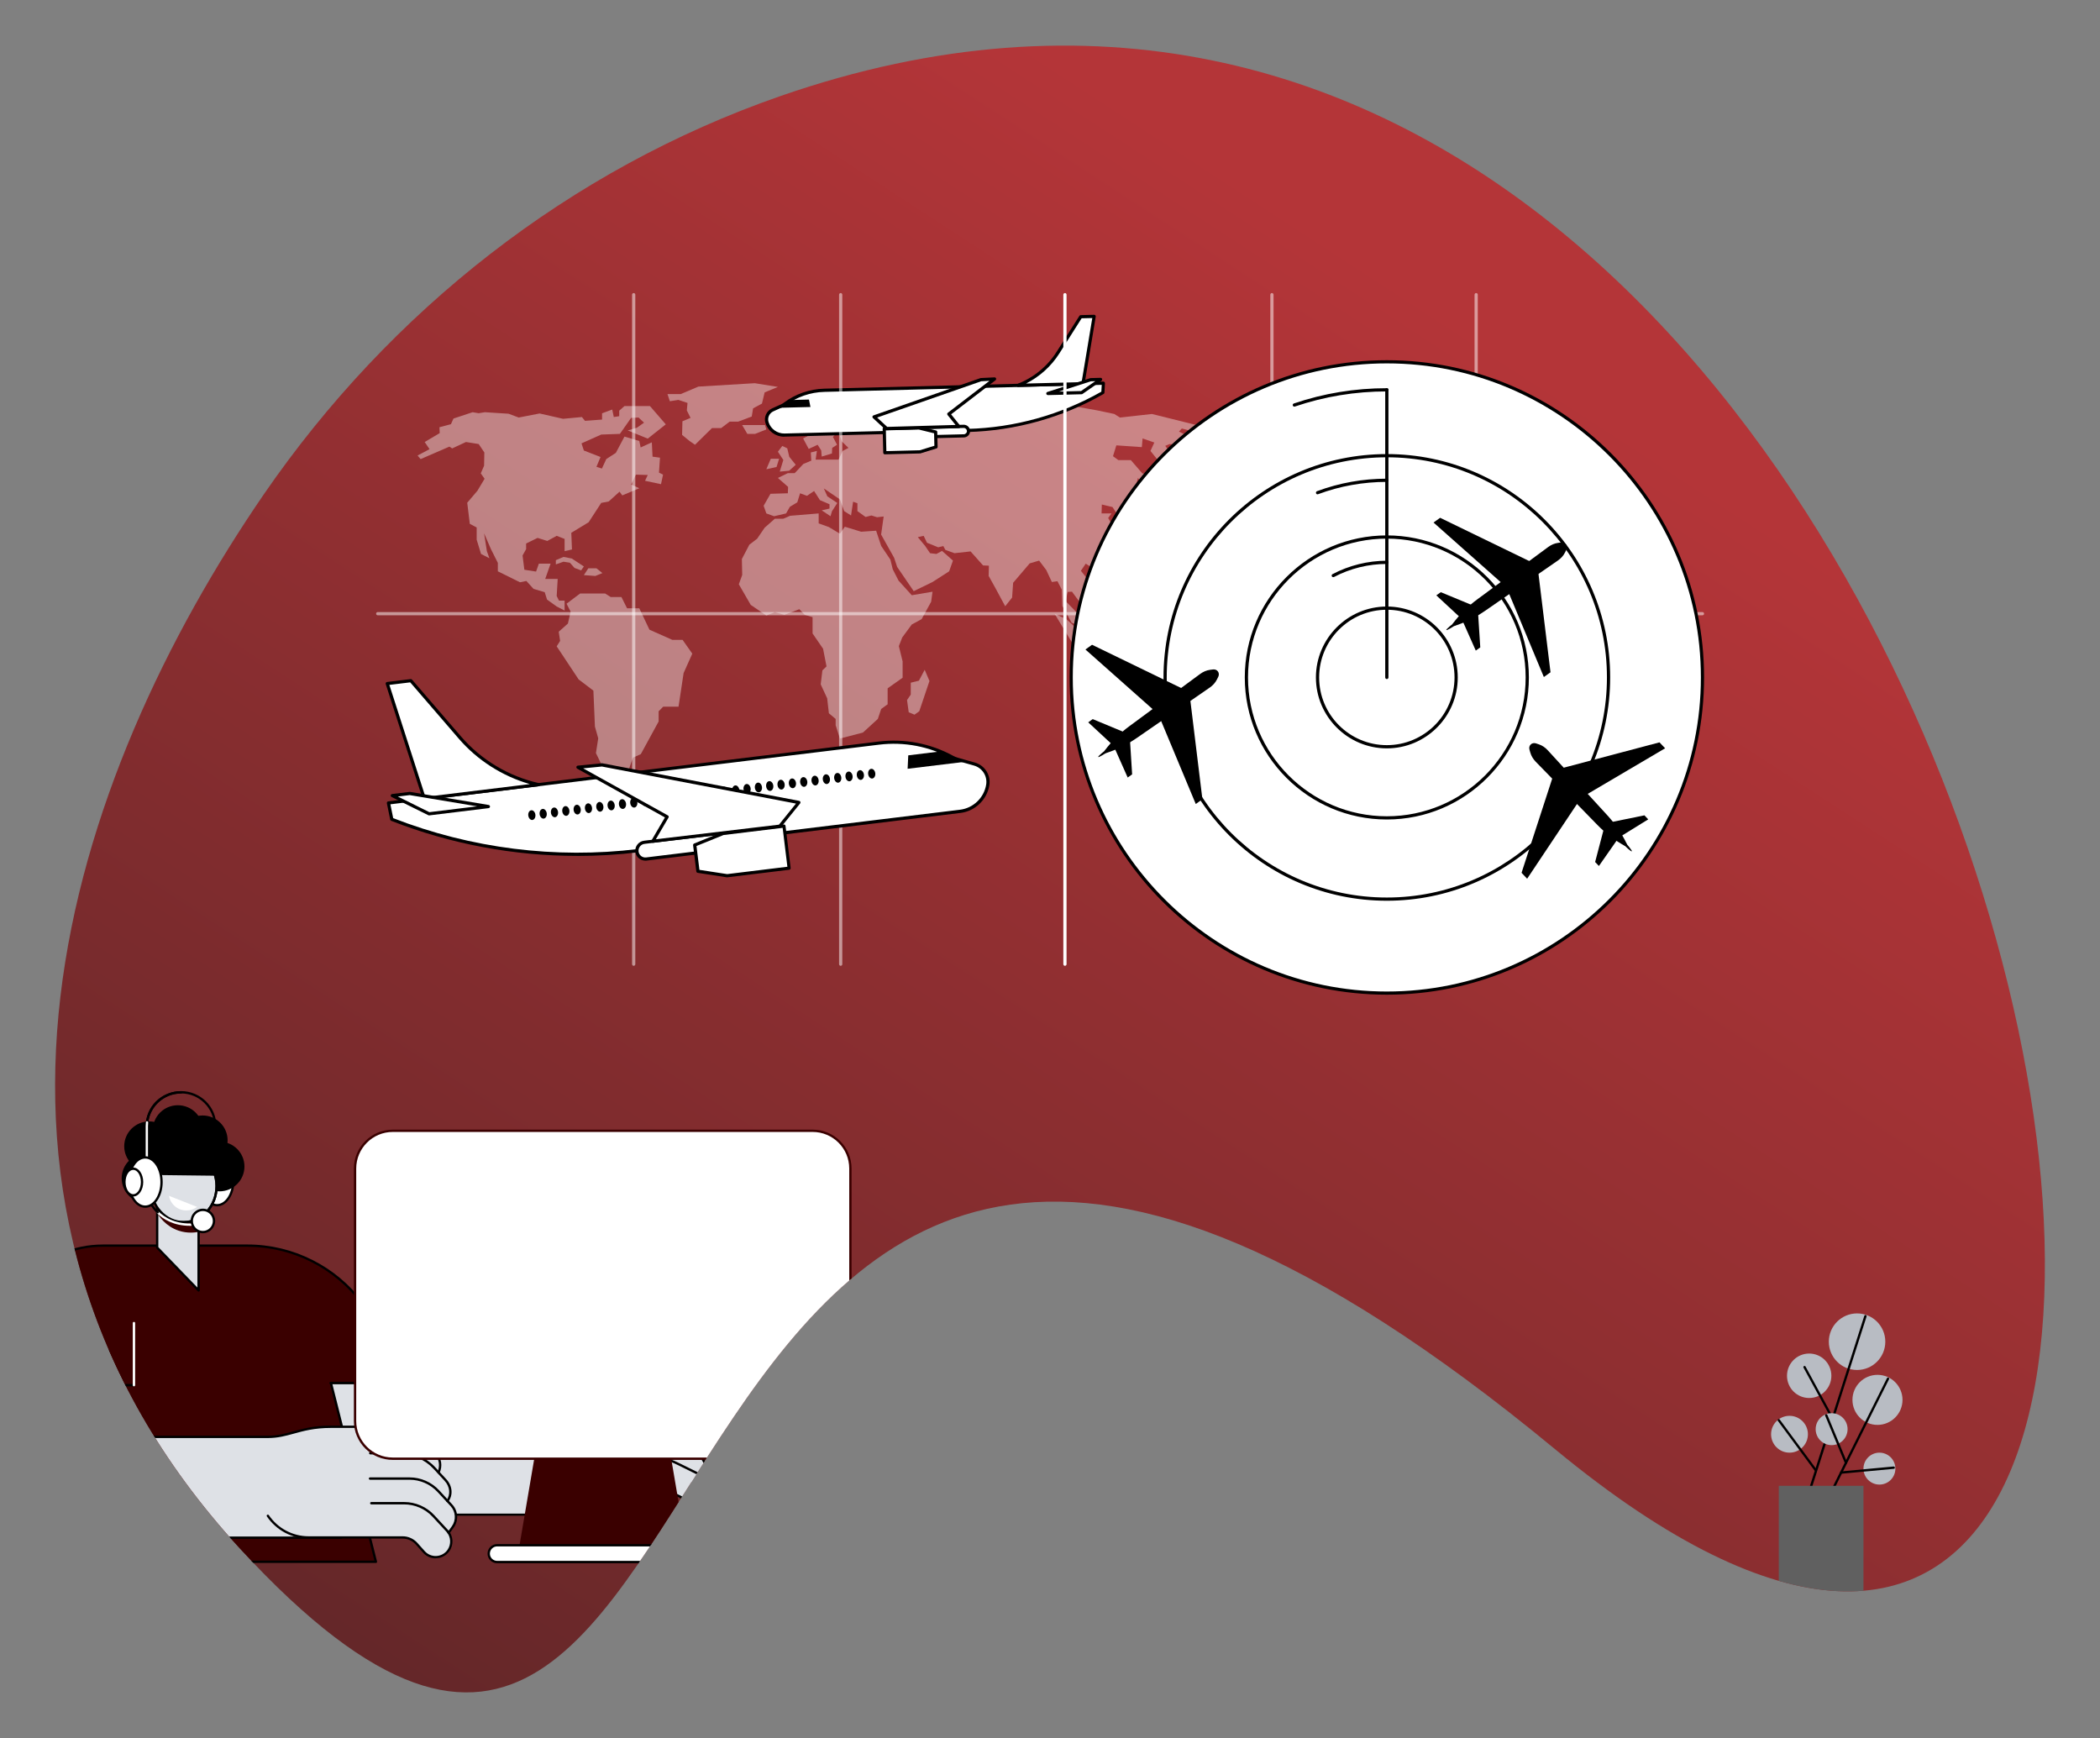 <svg xmlns="http://www.w3.org/2000/svg" xmlns:xlink="http://www.w3.org/1999/xlink" id="Floor" viewBox="0 0 496.02 410.51"><rect x="0" y="0" width="496.02" height="410.51" fill="#808080" stroke="none"/><defs><style>.cls-1{fill:#3a0000;}.cls-2{fill:url(#linear-gradient);fill-opacity:.8;}.cls-3,.cls-4{fill:#fff;}.cls-4{opacity:.5;}.cls-5{opacity:.4;}.cls-6{clip-path:url(#clippath);}.cls-7{fill:none;}.cls-8{fill:#dee1e6;}.cls-9{fill:#b8bcc3;}.cls-10{fill:#606060;}</style><linearGradient id="linear-gradient" x1="364.06" y1="337.08" x2="-66.52" y2="998.25" gradientTransform="translate(0 -250.71)" gradientUnits="userSpaceOnUse"><stop offset="0" stop-color="#c12226"></stop><stop offset="1" stop-color="#000"></stop></linearGradient><clipPath id="clippath"><path class="cls-7" d="m56.64,365.72c-75.1-81.7-39.8-182.7,5.7-249,29.8-43.3,72.2-76.7,121.9-94,296.4-103,400.1,498.8,183.1,319.6-233.3-192.8-180.7,164.8-310.7,23.4Z"></path></clipPath></defs><path class="cls-2" d="m56.64,365.72c-75.1-81.7-39.8-182.7,5.7-249,29.8-43.3,72.2-76.7,121.9-94,296.4-103,400.1,498.8,183.1,319.6-233.3-192.8-180.7,164.8-310.7,23.4Z"></path><g class="cls-5"><polygon class="cls-3" points="137.03 140.18 142.93 140.18 144.25 141.02 146.78 141.02 148.11 143.67 151 143.67 153.4 148.73 158.82 151.14 161.23 151.14 163.52 154.39 161.47 158.97 160.27 166.91 156.65 166.91 155.57 168 155.57 170.41 151.36 178.12 149.49 178.96 147.87 183.66 148.95 184.74 148.05 186.73 149.49 188.72 151.6 189.38 151.42 190.52 147.38 190.52 144.49 187.75 142.75 181.97 140.76 177.88 141.3 174.38 140.52 171.61 140.16 163.12 136.67 160.47 131.49 152.66 132.3 151.38 131.97 149.21 134.14 147.28 134.78 144.47 133.82 142.59 137.03 140.18"></polygon><polygon class="cls-3" points="133.36 130.18 133.36 127.29 131.49 126.56 129.27 127.77 126.98 127.05 124.27 128.37 124.27 129.7 123.43 131.2 123.85 134.57 126.62 135 127.28 133.13 130.05 133.13 128.78 136.74 131.73 136.74 131.49 140.77 132.03 141.86 133.36 141.86 133.36 144.21 131.49 143.25 129.21 141.62 128.66 139.87 126.02 139.09 124.33 137.22 122.82 137.53 117.59 134.94 117.59 132.95 115.96 129.7 114.34 125.96 115 130.18 115.6 131.86 113.62 130.84 112.59 127.47 112.59 124.58 110.97 123.73 110.36 118.74 112.77 115.91 114.46 113.08 113.56 111.81 114.34 110 114.4 106.87 113.07 104.88 110.06 104.4 106.81 105.91 106.15 105.49 99.35 108.44 98.63 107.59 101.46 106.09 100.31 104.4 103.86 102.3 103.8 100.91 106.51 100.19 107.11 98.86 111.63 97.36 113.07 97.6 114.52 97.36 120.12 97.72 122.52 98.62 127.46 97.66 133 98.92 137.45 98.5 138.17 99.4 142.21 99.1 142.21 97.62 144.61 96.73 144.98 98.5 146.26 98.3 146.26 97 147.5 95.91 153.52 95.91 157.26 100.23 153 103.6 148.27 101.67 150.43 101.03 152.12 99.83 150.83 98.62 149.07 98.7 146.42 102.48 142.01 102.64 137.35 104.72 137.91 106.41 141.85 107.94 140.88 110.26 142.17 110.67 143.21 108.42 145.46 106.97 147.5 103.12 151 104.16 151.32 105.69 153.96 104.48 154.13 107.86 155.89 108.1 155.65 111.63 156.61 112.11 156.13 114.36 152.36 113.56 153 112.19 150.19 112.11 149.07 114.44 151 115.32 146.98 117.01 146.34 116.13 143.77 118.45 142.01 118.78 139.04 123.35 134.94 125.84 135.1 129.78 133.36 130.18"></polygon><polygon class="cls-3" points="131.29 132.31 133.1 131.54 135.06 131.92 137.91 133.79 137.27 134.72 135.71 134.15 134.6 132.91 133.1 132.67 131.29 133.31 131.29 132.31"></polygon><polygon class="cls-3" points="138.96 134.23 140.88 134.23 142.29 135.36 140.62 136.04 137.91 135.84 138.96 134.23"></polygon><polygon class="cls-3" points="157.66 93.08 160.79 93.08 164.96 91.31 178.28 90.51 183.74 91.39 180.61 92.68 179.97 95.33 177.88 96.45 177.56 98.38 174.35 99.59 172.34 99.59 170.34 101.11 168.17 101.11 164.16 105.05 162.87 104.16 161.11 102.72 161.19 99.5 163.11 98.7 162.23 96.94 162.39 95.17 160.23 94.45 158.22 94.77 157.66 93.08"></polygon><polygon class="cls-3" points="176.52 100.39 180.69 100.39 181.01 101.43 178.36 102.48 176.52 102.48 175.29 100.39 176.52 100.39"></polygon><polygon class="cls-3" points="218.41 158.2 217.05 160.77 215.12 161.25 215.12 164.06 214.24 165.35 214.64 168.24 216 168.8 217.13 168 219.54 160.85 218.41 158.2"></polygon><polygon class="cls-3" points="220.26 139.76 219.94 142.12 217.69 146.24 215.36 147.5 213.11 150.56 212.31 152.61 213.2 156.22 213.2 160.07 209.66 162.58 209.66 166.35 208.14 167.45 207.34 169.81 203.82 173.03 198.39 174.44 197.38 171.3 197.38 169.81 195.78 168.47 195.38 164.94 193.85 161.64 194.25 158.34 195.22 157.4 194.41 153.23 191.93 149.62 191.93 145.77 190.08 145.22 188.8 143.89 185.27 145.22 183.02 144.59 181.01 145.38 177.32 142.87 174.51 138 175.31 135.8 175.23 132.03 177 128.65 178.84 127.24 180.61 124.64 183.02 122.52 185.02 122.52 186.63 121.82 193.37 121.27 193.37 123.62 195.78 124.49 198.39 126.06 199.55 124.41 203.4 125.59 206.94 125.35 208.14 128.96 210.31 132.18 210.87 134.46 212.23 137.13 215.36 140.59 220.26 139.76"></polygon><polygon class="cls-3" points="194.58 115.36 195.42 117.23 197.77 118.8 196.5 120.78 196.17 121.93 194.09 120.54 195.93 120.12 195.93 119.1 193.67 118.13 192.29 115.97 190.6 117.11 188.98 116.51 188.32 118.65 186.57 119.7 185.67 121.27 182.84 121.93 181.01 121.27 180.37 119.46 181.99 116.63 186.09 116.51 186.15 115 183.74 112.89 186.09 111.75 187.71 111.75 189.76 109.58 191.63 108.8 191.51 106.87 192.95 106.51 192.65 108.56 194.39 108.56 198.07 108.56 199.03 106.51 200.41 105.79 198.85 104.28 198.39 102.96 200.41 101.43 198.91 100.85 196.74 103.2 197.71 105.05 196.56 105.79 196.5 107.11 194.09 107.84 193.97 106.39 193.13 105.05 191.02 106.03 189.7 103.56 193.69 101.43 196.5 97.78 200.41 97.34 208.22 99.67 210.15 98.86 211.27 99.67 213.92 98.7 215.68 98.78 218.57 98.14 220.26 96.45 222.02 96.45 226.47 95.91 233.7 93.56 239.96 95.91 245.98 95.91 250.8 97.78 253.44 95.91 259.22 96.94 263.2 97.78 264.52 98.62 272.1 97.78 282.58 100.39 282.58 102.11 279.15 101.21 278.48 101.93 280.11 102.78 278.79 103.56 277.7 105.01 276.26 104.88 275.23 105.31 277.28 108.14 276.74 111.15 274.21 109.58 271.74 106.51 272.65 104.52 269.88 103.56 269.7 105.61 263.68 105.19 262.89 107.75 264.16 108.68 267.11 108.68 269.82 111.81 270.6 111.99 271.32 114.64 270.18 114.88 268.79 112.89 267.59 117.29 266.27 117.47 265.06 119.4 267.47 122.53 265.42 123.79 262.77 119.76 260.25 119.16 260.19 121.27 262.53 121.27 261.75 122.35 263.98 126.2 263.38 130.06 260.37 132.71 257.96 134.09 256.45 133.13 255.31 134.82 257.72 137.83 258.2 140.18 255.61 143.01 253.2 139.75 252.18 139.81 251.7 141.98 254.35 144.69 255.25 147.88 253.14 147.1 250.92 143.13 250.8 139.27 249.77 137.28 248.45 137.47 247.12 134.63 245.44 132.41 243.21 133.07 239.3 137.65 239.06 141.14 237.43 143.19 235.09 138.85 233.52 136.02 233.58 133.61 232.2 133.55 229.25 130.24 225.45 130.66 223.29 129.88 222.81 128.97 221.6 129.27 218.95 128.19 218.17 126.56 216.79 126.87 218.53 128.97 219.68 130.66 221.18 130.84 222.51 130.12 225.09 132.41 224.19 134.94 220.26 137.47 215.82 139.63 211.91 133.91 211.19 131.74 208.12 126.26 208.72 121.99 207.16 122.17 205.83 121.75 204.45 122.11 202.52 120.72 202.52 118.86 201.5 118.5 201.02 121.75 199.39 120.72 198.39 117.95 194.58 115.36"></polygon><polygon class="cls-3" points="270.78 115.6 270.78 117.35 272.22 120.36 270.27 122.26 269.4 122.26 267.71 124.31 269.49 126.14 270.54 124.52 271.68 124.49 272.71 123.55 274.33 123.19 274.03 120.45 272.89 117.98 274.33 116.57 272.56 115.6 270.78 115.6"></polygon><polygon class="cls-3" points="267.71 139.93 265.54 139.09 264.34 138.01 264.34 135 266.51 135 266.45 136.44 266.02 138.13 267.71 138.67 267.71 139.93"></polygon><polygon class="cls-3" points="263.56 143.97 265.18 145.05 264.37 146.68 265.18 148.12 262.83 152.04 259.34 151.68 258.14 148 261.21 146.14 263.56 143.97"></polygon><polygon class="cls-3" points="269.09 147.88 266.33 148 265.18 153.25 267.71 153.25 267.14 150.57 269.09 147.88"></polygon><polygon class="cls-3" points="262.77 155.47 258.38 155.47 254.11 153.25 249.11 144.99 251.82 146.2 255.61 149.63 256.51 153.25 258.14 154.15 260.25 153.79 262.77 155.47"></polygon><polygon class="cls-3" points="272.75 149.49 274.55 148.97 275.48 151.02 277.12 150.23 282.02 151.78 284.18 153.99 284.18 155.31 285.87 156.8 283.42 157.12 281.78 154.99 279.77 156.19 277.08 155.47 277.12 153.87 274.79 152.3 272.75 149.49"></polygon><polygon class="cls-3" points="279.89 157.72 278.12 162.22 275.56 160.69 275.96 158.52 273.23 157.72 270.66 159.97 269.54 159.25 266.02 161.74 265.18 163.18 260.23 165.19 259.02 168.64 259.58 173.14 258.14 174.5 259.66 175.79 263.92 174.66 269.09 172.82 271.3 174.98 273.39 177.79 276.04 178.44 278.93 177.39 281.57 174.34 283.9 172.74 285.87 168.48 283.42 165.51 281.9 163.1 281.49 160.21 279.89 157.72"></polygon><polygon class="cls-3" points="294.66 174.98 294.18 177.63 291.85 179.4 285.03 183.5 286.55 184.22 292.89 180.2 297.14 177.79 295.94 176.83 294.66 174.98"></polygon><polygon class="cls-3" points="185.95 105.89 186.43 107.9 187.95 109.78 186.39 111.19 184.18 111.39 185.02 108.64 183.74 106.69 184.78 105.33 185.95 105.89"></polygon><polygon class="cls-3" points="184.02 108.36 182.06 108.36 181.01 110.83 183.42 110.3 184.02 108.36"></polygon></g><g><g><g><path class="cls-3" d="m185.31,102.77l43.25-1.1c11.22-.28,22.2-3.36,31.93-8.94l.12-2.22-65.88,1.67c-3.41.09-6.71,1.24-9.43,3.29-.2.15-.41.27-.63.37l-2.15.97c-1.16.52-1.74,1.82-1.35,3.03.58,1.79,2.26,2.98,4.14,2.93Z"></path><path d="m185.2,103.15c-1.99,0-3.78-1.3-4.39-3.2-.45-1.39.22-2.89,1.55-3.49l2.15-.97c.2-.09.38-.2.56-.33,2.8-2.11,6.14-3.27,9.65-3.36l65.88-1.67c.11,0,.21.04.28.11.07.08.11.18.11.28l-.12,2.22c0,.13-.08.24-.19.31-9.76,5.6-20.87,8.7-32.11,8.99l-43.25,1.09s-.08,0-.11,0Zm75.01-12.25l-65.47,1.66c-3.35.08-6.54,1.19-9.21,3.21-.22.16-.45.3-.7.41l-2.15.97c-.98.44-1.47,1.55-1.14,2.57.52,1.62,2.08,2.71,3.77,2.67l43.25-1.09c11.05-.28,21.97-3.32,31.58-8.79l.09-1.61Z"></path></g><g><path class="cls-3" d="m240.45,91.02l15.35-.39,2.64-15.9-3.17.08-5.37,8.47c-2.24,3.53-5.55,6.24-9.45,7.74Z"></path><path d="m240.45,91.4c-.18,0-.34-.13-.37-.3-.04-.18.06-.36.24-.43,3.8-1.46,7.09-4.15,9.26-7.59l5.37-8.47c.07-.11.18-.17.31-.18l3.17-.08c.11,0,.22.04.29.13.07.09.11.2.09.31l-2.64,15.9c-.03.18-.18.31-.36.32l-15.35.39s0,0,0,0Zm15.03-16.22l-5.26,8.3c-1.92,3.03-4.67,5.5-7.87,7.11l13.13-.33,2.52-15.14-2.51.06Z"></path></g><g><polygon class="cls-3" points="247.5 92.93 255.47 92.73 259.96 89.61 257.62 89.67 247.5 92.93"></polygon><path d="m247.5,93.31c-.18,0-.34-.13-.37-.31-.03-.19.08-.37.26-.42l10.12-3.26s.07-.02.11-.02l2.34-.06s0,0,0,0c.16,0,.31.1.36.26.05.16,0,.33-.14.43l-4.49,3.12c-.06.04-.13.07-.21.07l-7.97.2s0,0,0,0Zm10.19-3.26l-7.57,2.44,5.23-.13,3.36-2.33-1.02.03Z"></path></g><g><path class="cls-3" d="m215.34,103.25l12.33-.31c.62-.02,1.11-.53,1.09-1.15-.02-.62-.53-1.11-1.15-1.09l-12.33.31.06,2.24Z"></path><path d="m215.34,103.63c-.2,0-.37-.16-.38-.37l-.06-2.24c0-.21.16-.38.37-.39l12.33-.31s.03,0,.04,0c.81,0,1.48.65,1.5,1.46.02.83-.64,1.52-1.46,1.54l-12.33.31s0,0,0,0Zm.33-2.25l.04,1.49,11.95-.3c.41-.01.74-.35.73-.76-.01-.4-.34-.73-.74-.73,0,0-.01,0-.02,0l-11.95.3Z"></path></g><g><polygon class="cls-3" points="209 106.93 217.33 106.72 221.1 105.56 221.01 102.04 217.04 101.07 208.86 101.28 209 106.93"></polygon><path d="m209,107.31c-.2,0-.37-.16-.38-.37l-.14-5.65c0-.1.04-.2.1-.27.07-.07.16-.11.26-.12l8.18-.21s.07,0,.1.01l3.97.97c.17.04.28.19.29.36l.09,3.52c0,.17-.1.32-.27.37l-3.77,1.16s-.07.02-.1.02l-8.33.21s0,0,0,0Zm.24-5.66l.12,4.9,7.9-.2,3.44-1.06-.07-2.95-3.64-.89-7.75.2Z"></path></g><g><polygon class="cls-3" points="226.47 100.72 209.42 101.21 206.44 98.46 231.69 89.65 234.91 89.5 224.11 97.78 226.47 100.72"></polygon><path d="m209.42,101.59c-.09,0-.19-.04-.26-.1l-2.98-2.75c-.1-.09-.14-.22-.11-.35.03-.13.12-.24.25-.28l25.25-8.8s.07-.02.11-.02l3.22-.16c.17,0,.32.09.37.25.06.16,0,.33-.12.43l-10.5,8.05,2.12,2.64c.09.11.11.26.05.4-.06.13-.19.22-.33.22l-17.05.49s0,0-.01,0Zm-2.26-2.98l2.41,2.22,16.13-.46-1.89-2.35c-.06-.08-.09-.18-.08-.28s.06-.19.15-.25l9.84-7.54-1.95.1-24.61,8.58Z"></path></g><polygon points="183.57 96.33 191.43 96.13 191.08 94.37 186.89 94.48 183.57 96.33"></polygon></g><g><path class="cls-4" d="m149.68,228.12c-.21,0-.38-.17-.38-.38V69.6c0-.21.17-.38.38-.38s.38.17.38.38v158.14c0,.21-.17.38-.38.38Z"></path><path class="cls-4" d="m198.57,228.12c-.21,0-.38-.17-.38-.38V69.6c0-.21.17-.38.38-.38s.38.17.38.38v158.14c0,.21-.17.38-.38.38Z"></path><path class="cls-3" d="m251.54,228.12c-.21,0-.38-.17-.38-.38V69.6c0-.21.17-.38.38-.38s.38.17.38.38v158.14c0,.21-.17.38-.38.38Z"></path><path class="cls-4" d="m300.43,228.12c-.21,0-.38-.17-.38-.38V69.6c0-.21.17-.38.38-.38s.38.17.38.38v158.14c0,.21-.17.38-.38.38Z"></path><path class="cls-4" d="m402.12,145.33H89.22c-.21,0-.38-.17-.38-.38s.17-.38.38-.38h312.9c.21,0,.38.17.38.38s-.17.38-.38.38Z"></path><path class="cls-4" d="m348.67,228.12c-.21,0-.38-.17-.38-.38V69.6c0-.21.17-.38.38-.38s.38.17.38.38v158.14c0,.21-.17.38-.38.38Z"></path></g><g><g><path class="cls-3" d="m226.82,191.62l-76.03,9.28c-19.73,2.41-39.74-.13-58.25-7.39l-.79-3.86,115.82-14.13c5.99-.73,12.07.43,17.37,3.31.38.21.78.37,1.2.49l4.02,1.14c2.16.61,3.51,2.75,3.15,4.96-.55,3.28-3.19,5.81-6.49,6.21Z"></path><path d="m136.35,202.16c-14.99,0-29.96-2.8-43.95-8.29-.12-.05-.21-.15-.23-.28l-.79-3.86c-.02-.1,0-.21.06-.3s.16-.14.26-.15l115.82-14.13c6.11-.74,12.19.41,17.6,3.36.35.19.73.35,1.12.46l4.02,1.14c2.35.66,3.82,2.98,3.42,5.38-.57,3.42-3.37,6.1-6.81,6.52l-.05-.38.05.38-76.03,9.28c-4.81.59-9.65.88-14.48.88Zm-43.48-8.92c18.33,7.15,38.34,9.67,57.87,7.29l76.03-9.28c3.11-.38,5.64-2.8,6.16-5.9.34-2.03-.9-3.97-2.88-4.53l-4.02-1.14c-.44-.13-.87-.3-1.27-.52-5.27-2.86-11.19-4-17.14-3.27l-115.41,14.08.66,3.26Z"></path></g><g><path class="cls-3" d="m127.2,185.33l-26.98,3.29-8.75-27.17,5.57-.68,11.6,13.45c4.83,5.6,11.33,9.49,18.55,11.11Z"></path><path d="m100.22,189c-.16,0-.31-.1-.36-.26l-8.75-27.17c-.03-.11-.02-.22.04-.32.06-.1.16-.16.27-.17l5.57-.68c.12-.01.25.03.33.13l11.6,13.45c4.74,5.5,11.26,9.4,18.35,10.98.18.04.3.2.3.39,0,.18-.15.33-.33.36l-26.98,3.29s-.03,0-.05,0Zm-8.25-27.23l8.51,26.44,24.67-3.01c-6.48-1.86-12.38-5.62-16.79-10.73l-11.47-13.3-4.92.6Z"></path></g><g><polygon class="cls-3" points="115.35 190.5 101.34 192.21 92.67 187.91 96.78 187.41 115.35 190.5"></polygon><path d="m101.34,192.59c-.06,0-.12-.01-.17-.04l-8.67-4.3c-.15-.07-.23-.24-.2-.4.03-.16.16-.29.33-.31l4.11-.5s.07,0,.11,0l18.57,3.09c.19.03.32.19.32.38s-.15.34-.33.37l-14.01,1.71s-.03,0-.05,0Zm-7.37-4.45l7.44,3.69,11.29-1.38-15.93-2.65-2.8.34Z"></path></g><g><path d="m206.74,182.63c.08.63-.24,1.19-.7,1.25s-.9-.41-.98-1.04.24-1.19.7-1.25c.46-.06.9.41.98,1.04Z"></path><path d="m204.06,182.95c.08.63-.24,1.19-.7,1.25s-.9-.41-.98-1.04c-.08-.63.24-1.19.7-1.25.46-.06.9.41.98,1.04Z"></path><path d="m201.38,183.28c.08.63-.24,1.19-.7,1.25s-.9-.41-.98-1.04c-.08-.63.24-1.19.7-1.25.46-.06.9.41.98,1.04Z"></path><path d="m198.71,183.61c.08.63-.24,1.19-.7,1.25s-.9-.41-.98-1.04c-.08-.63.24-1.19.7-1.25.46-.06.9.41.98,1.04Z"></path><path d="m196.03,183.93c.08.63-.24,1.19-.7,1.25s-.9-.41-.98-1.04c-.08-.63.24-1.19.7-1.25.46-.06.9.41.98,1.04Z"></path><path d="m193.36,184.26c.08.63-.24,1.19-.7,1.25s-.9-.41-.98-1.04c-.08-.63.24-1.19.7-1.25.46-.06.9.41.98,1.04Z"></path><path d="m190.68,184.59c.08.63-.24,1.19-.7,1.25s-.9-.41-.98-1.04c-.08-.63.24-1.19.7-1.25.46-.06.9.41.98,1.04Z"></path><path d="m188.01,184.91c.08.63-.24,1.19-.7,1.25s-.9-.41-.98-1.04c-.08-.63.24-1.19.7-1.25.46-.06.9.41.98,1.04Z"></path><ellipse cx="184.48" cy="185.34" rx=".85" ry="1.16" transform="translate(-21.09 23.71) rotate(-6.96)"></ellipse><ellipse cx="181.8" cy="185.67" rx=".85" ry="1.16" transform="translate(-21.15 23.38) rotate(-6.96)"></ellipse><path d="m179.98,185.89c.08.63-.24,1.19-.7,1.25s-.9-.41-.98-1.04c-.08-.63.24-1.19.7-1.25.46-.06.9.41.98,1.04Z"></path><path d="m177.3,186.22c.08.63-.24,1.19-.7,1.25-.46.06-.9-.41-.98-1.04s.24-1.19.7-1.25c.46-.06.9.41.98,1.04Z"></path><path d="m174.63,186.55c.08.63-.24,1.19-.7,1.25-.46.06-.9-.41-.98-1.04s.24-1.19.7-1.25c.46-.06.9.41.98,1.04Z"></path><path d="m171.95,186.87c.08.63-.24,1.19-.7,1.25s-.9-.41-.98-1.04c-.08-.63.24-1.19.7-1.25.46-.06.9.41.98,1.04Z"></path><path d="m169.27,187.2c.08.63-.24,1.19-.7,1.25-.46.06-.9-.41-.98-1.04-.08-.63.24-1.19.7-1.25.46-.06.9.41.98,1.04Z"></path><path d="m166.6,187.53c.08.63-.24,1.19-.7,1.25-.46.06-.9-.41-.98-1.04-.08-.63.24-1.19.7-1.25.46-.06.9.41.98,1.04Z"></path><path d="m163.92,187.85c.08.63-.24,1.19-.7,1.25-.46.06-.9-.41-.98-1.04-.08-.63.24-1.19.7-1.25.46-.06.9.41.98,1.04Z"></path><path d="m161.25,188.18c.08.63-.24,1.19-.7,1.25-.46.06-.9-.41-.98-1.04-.08-.63.24-1.19.7-1.25.46-.06.9.41.98,1.04Z"></path><path d="m158.57,188.51c.08.63-.24,1.19-.7,1.25-.46.06-.9-.41-.98-1.04-.08-.63.24-1.19.7-1.25s.9.41.98,1.04Z"></path><ellipse cx="155.04" cy="188.93" rx=".85" ry="1.16" transform="translate(-21.74 20.17) rotate(-6.96)"></ellipse><path d="m153.22,189.16c.08.63-.24,1.19-.7,1.25-.46.06-.9-.41-.98-1.04-.08-.63.24-1.19.7-1.25.46-.06.9.41.98,1.04Z"></path><path d="m150.54,189.49c.08.63-.24,1.19-.7,1.25-.46.06-.9-.41-.98-1.04-.08-.63.24-1.19.7-1.25.46-.06.9.41.98,1.04Z"></path><path d="m147.87,189.81c.08.63-.24,1.19-.7,1.25-.46.06-.9-.41-.98-1.04-.08-.63.24-1.19.7-1.25.46-.06.9.41.98,1.04Z"></path><path d="m145.19,190.14c.08.63-.24,1.19-.7,1.25-.46.06-.9-.41-.98-1.04-.08-.63.24-1.19.7-1.25s.9.41.98,1.04Z"></path><path d="m142.52,190.46c.08.63-.24,1.19-.7,1.25-.46.06-.9-.41-.98-1.04s.24-1.19.7-1.25c.46-.06.9.41.98,1.04Z"></path><path d="m139.84,190.79c.08.63-.24,1.19-.7,1.25-.46.06-.9-.41-.98-1.04s.24-1.19.7-1.25c.46-.06.9.41.98,1.04Z"></path><path d="m137.17,191.12c.08.63-.24,1.19-.7,1.25-.46.06-.9-.41-.98-1.04s.24-1.19.7-1.25c.46-.06.9.41.98,1.04Z"></path><path d="m134.49,191.44c.08.63-.24,1.19-.7,1.25-.46.06-.9-.41-.98-1.04-.08-.63.24-1.19.7-1.25.46-.06.9.41.98,1.04Z"></path><path d="m131.81,191.77c.08.63-.24,1.19-.7,1.25-.46.06-.9-.41-.98-1.04s.24-1.19.7-1.25c.46-.06.9.41.98,1.04Z"></path><path d="m129.14,192.1c.08.63-.24,1.19-.7,1.25-.46.06-.9-.41-.98-1.04-.08-.63.24-1.19.7-1.25.46-.06.9.41.98,1.04Z"></path><path d="m126.46,192.42c.08.63-.24,1.19-.7,1.25-.46.06-.9-.41-.98-1.04-.08-.63.24-1.19.7-1.25.46-.06.9.41.98,1.04Z"></path></g><g><path class="cls-3" d="m174.33,200.24l-21.67,2.65c-1.09.13-2.08-.64-2.21-1.73-.13-1.09.64-2.08,1.73-2.21l21.67-2.65.48,3.95Z"></path><path d="m152.42,203.28c-1.18,0-2.2-.88-2.35-2.08-.08-.63.1-1.25.49-1.74.39-.5.95-.81,1.58-.89l21.67-2.65c.21-.02.4.12.42.33l.48,3.95c.01.1-.02.2-.08.28-.06.08-.15.13-.25.14l-21.67,2.65c-.1.01-.19.02-.29.02Zm21.11-6.56l-21.3,2.6c-.43.05-.81.27-1.07.61s-.38.76-.33,1.19c.11.88.91,1.51,1.79,1.4l21.3-2.6-.39-3.2Z"></path></g><g><polygon class="cls-3" points="186.39 205.05 171.75 206.84 164.85 205.78 164.09 199.59 170.8 196.87 185.18 195.12 186.39 205.05"></polygon><path d="m171.75,207.22s-.04,0-.06,0l-6.9-1.06c-.17-.03-.3-.16-.32-.33l-.76-6.19c-.02-.17.07-.33.23-.4l6.7-2.72s.06-.02.1-.02l14.38-1.76c.21-.03.4.12.42.33l1.21,9.94c.01.1-.02.2-.08.28-.06.08-.15.13-.25.14l-14.65,1.79s-.03,0-.05,0Zm-6.56-1.77l6.57,1.01,14.22-1.74-1.12-9.19-13.96,1.7-6.39,2.59.69,5.62Z"></path></g><g><polygon class="cls-3" points="154.2 198.69 184.18 195.14 188.69 189.54 142.18 180.66 136.5 181.22 157.57 192.93 154.2 198.69"></polygon><path d="m154.2,199.07c-.13,0-.25-.06-.32-.17-.08-.12-.08-.27,0-.4l3.18-5.43-20.73-11.52c-.14-.08-.22-.25-.19-.41.03-.16.17-.28.33-.3l5.68-.56s.07,0,.11,0l46.51,8.88c.13.02.24.12.28.24.05.12.02.26-.06.37l-4.51,5.59c-.06.08-.15.13-.25.14l-29.98,3.56s-.03,0-.04,0Zm-16.45-17.59l20.01,11.12c.09.05.15.13.18.23.03.1.01.2-.04.29l-2.99,5.11,29.08-3.45,4.02-4.98-45.84-8.75-4.42.43Z"></path></g><polygon points="228.19 179.9 214.38 181.58 214.53 178.41 221.9 177.51 228.19 179.9"></polygon></g></g><g><g><g><circle class="cls-3" cx="327.57" cy="160.01" r="74.55"></circle><path d="m327.57,234.94c-41.32,0-74.93-33.61-74.93-74.93s33.61-74.93,74.93-74.93,74.93,33.61,74.93,74.93-33.61,74.93-74.93,74.93Zm0-149.11c-40.9,0-74.18,33.28-74.18,74.18s33.28,74.18,74.18,74.18,74.18-33.28,74.18-74.18-33.28-74.18-74.18-74.18Z"></path></g><path d="m327.57,212.75c-29.08,0-52.75-23.66-52.75-52.75s23.66-52.75,52.75-52.75,52.75,23.66,52.75,52.75-23.66,52.75-52.75,52.75Zm0-104.74c-28.67,0-51.99,23.32-51.99,51.99s23.32,51.99,51.99,51.99,51.99-23.32,51.99-51.99-23.32-51.99-51.99-51.99Z"></path><path d="m327.57,193.56c-18.5,0-33.55-15.05-33.55-33.55s15.05-33.55,33.55-33.55,33.55,15.05,33.55,33.55-15.05,33.55-33.55,33.55Zm0-66.34c-18.08,0-32.79,14.71-32.79,32.79s14.71,32.79,32.79,32.79,32.79-14.71,32.79-32.79-14.71-32.79-32.79-32.79Z"></path><path d="m327.57,176.76c-9.23,0-16.75-7.51-16.75-16.75s7.51-16.75,16.75-16.75,16.75,7.51,16.75,16.75-7.51,16.75-16.75,16.75Zm0-32.74c-8.82,0-15.99,7.17-15.99,15.99s7.17,15.99,15.99,15.99,15.99-7.17,15.99-15.99-7.17-15.99-15.99-15.99Z"></path></g><g><polygon points="266.36 183.65 263.17 176.47 266.84 173.85 267.41 182.9 266.36 183.65"></polygon><polygon points="257.04 170.61 262.8 175.95 266.47 173.33 258.1 169.85 257.04 170.61"></polygon><polygon points="256.38 153.41 273.32 168.44 280.56 163.27 257.94 152.29 256.38 153.41"></polygon><polygon points="282.44 189.9 273.72 169 280.96 163.82 284.01 188.78 282.44 189.9"></polygon><path d="m261.26,177.48c1.58-2.11,3.49-4,5.65-5.59l16.8-12.4c.65-.48,1.41-.8,2.16-.89l.69-.09c.72-.1,1.18.55.86,1.2l-.31.62c-.34.68-.88,1.29-1.55,1.75l-17.18,11.87c-2.21,1.53-4.62,2.72-7.12,3.53Z"></path><path d="m261.26,177.86c-.12,0-.24-.06-.31-.16-.1-.13-.09-.31,0-.45,1.61-2.14,3.54-4.05,5.73-5.67l16.8-12.4c.71-.52,1.51-.86,2.33-.97l.69-.09c.48-.06.92.11,1.18.48.26.36.28.84.07,1.27l-.31.62c-.37.74-.95,1.39-1.67,1.89l-17.18,11.87c-2.24,1.55-4.67,2.76-7.22,3.58-.04.01-.08.02-.12.02Zm25.44-18.99s-.06,0-.09,0l-.69.09c-.69.09-1.38.38-1.98.82l-16.8,12.4c-1.78,1.31-3.38,2.82-4.77,4.5,2.03-.77,3.98-1.8,5.8-3.06l17.18-11.87c.61-.42,1.12-.99,1.42-1.61l.31-.62c.09-.18.09-.36,0-.49-.08-.11-.21-.17-.37-.17Z"></path><path d="m262.72,176.85c-1.72,1.23-3.21,2.1-3.32,1.95-.11-.15,1.2-1.27,2.92-2.5,1.72-1.23,3.21-2.1,3.32-1.95.11.15-1.2,1.27-2.92,2.5Z"></path><path d="m286.03,159.79c.26.37.37.8.33,1.21.39-.49.47-1.12.16-1.56-.31-.44-.94-.56-1.53-.36.41.1.78.34,1.04.71Z"></path></g><g><polygon points="389.31 193.53 382.63 197.66 379.53 194.39 388.42 192.58 389.31 193.53"></polygon><polygon points="377.66 204.54 382.16 198.1 379.07 194.83 376.77 203.6 377.66 204.54"></polygon><polygon points="360.71 207.55 373.28 188.71 367.17 182.25 359.39 206.15 360.71 207.55"></polygon><polygon points="393.3 176.74 373.78 188.24 367.67 181.77 391.97 175.34 393.3 176.74"></polygon><path d="m383.89,199.42c-2.3-1.28-4.44-2.91-6.31-4.83l-14.58-14.94c-.57-.58-.98-1.29-1.18-2.02l-.19-.67c-.19-.7.38-1.25,1.07-1.02l.66.22c.72.24,1.4.69,1.95,1.29l14.1,15.39c1.81,1.98,3.33,4.2,4.47,6.57Z"></path><path d="m383.89,199.8c-.06,0-.13-.02-.18-.05-2.34-1.3-4.5-2.95-6.4-4.9l-14.58-14.94c-.61-.63-1.06-1.38-1.28-2.18l-.19-.67c-.13-.47-.01-.93.31-1.23.32-.31.79-.39,1.25-.24l.66.22c.78.26,1.51.75,2.1,1.4l14.1,15.39c1.84,2.01,3.37,4.25,4.54,6.66.07.15.04.33-.08.44-.07.07-.17.1-.26.1Zm-21.51-23.54c-.11,0-.21.04-.29.11-.12.11-.15.29-.1.48l.19.67c.19.67.56,1.31,1.09,1.85l14.58,14.94c1.55,1.58,3.26,2.96,5.11,4.11-1.04-1.91-2.32-3.7-3.82-5.33l-14.1-15.39c-.51-.56-1.13-.97-1.79-1.19l-.66-.22c-.07-.02-.14-.03-.2-.03Z"></path><path d="m383.06,198.06c1.45,1.54,2.52,2.89,2.38,3.02-.14.13-1.43-1.01-2.88-2.55s-2.52-2.89-2.38-3.02c.14-.13,1.43,1.01,2.88,2.55Z"></path><path d="m362.99,177.3c.33-.31.74-.47,1.16-.49-.54-.32-1.18-.32-1.57.06s-.43,1-.14,1.56c.04-.41.23-.82.56-1.13Z"></path></g><g><polygon points="348.58 153.67 345.39 146.49 349.06 143.87 349.64 152.91 348.58 153.67"></polygon><polygon points="339.26 140.62 345.02 145.96 348.69 143.34 340.32 139.87 339.26 140.62"></polygon><polygon points="338.6 123.42 355.54 138.45 362.78 133.28 340.16 122.3 338.6 123.42"></polygon><polygon points="364.66 159.91 355.94 139.01 363.18 133.84 366.23 158.79 364.66 159.91"></polygon><path d="m343.48,147.5c1.58-2.11,3.49-4,5.65-5.59l16.8-12.4c.65-.48,1.41-.8,2.16-.89l.69-.09c.72-.1,1.18.55.86,1.2l-.31.62c-.34.68-.88,1.29-1.55,1.75l-17.18,11.87c-2.21,1.53-4.62,2.72-7.12,3.53Z"></path><path d="m343.48,147.87c-.12,0-.24-.06-.31-.16-.1-.13-.09-.31,0-.45,1.61-2.14,3.54-4.05,5.73-5.67l16.8-12.4c.71-.52,1.51-.86,2.33-.97l.69-.09c.48-.06.92.11,1.18.47.26.36.28.84.07,1.27l-.31.62c-.37.74-.95,1.39-1.67,1.89l-17.18,11.87c-2.24,1.55-4.67,2.75-7.22,3.58-.04.01-.08.02-.12.02Zm25.44-18.99s-.06,0-.09,0l-.69.09c-.69.09-1.38.38-1.98.82l-16.8,12.4c-1.78,1.32-3.38,2.82-4.77,4.5,2.03-.77,3.98-1.8,5.8-3.06l17.18-11.87c.62-.43,1.11-.98,1.42-1.61l.31-.62c.09-.18.09-.36,0-.49-.08-.11-.21-.17-.37-.17Z"></path><path d="m344.94,146.86c-1.72,1.23-3.21,2.1-3.32,1.95-.11-.15,1.2-1.27,2.92-2.5,1.72-1.23,3.21-2.1,3.32-1.95.11.15-1.2,1.27-2.92,2.5Z"></path><path d="m368.25,129.81c.26.37.37.8.33,1.21.39-.49.47-1.12.16-1.56-.31-.44-.94-.56-1.53-.36.41.1.78.34,1.04.71Z"></path></g><g><path d="m327.57,160.39c-.21,0-.38-.17-.38-.38v-67.94c0-.21.17-.38.38-.38s.38.17.38.38v67.94c0,.21-.17.38-.38.38Z"></path><path d="m305.72,96.04c-.16,0-.3-.1-.36-.26-.07-.2.04-.41.24-.48,7.05-2.4,14.45-3.61,21.97-3.61.21,0,.38.17.38.38s-.17.38-.38.38c-7.44,0-14.75,1.2-21.72,3.57-.04.01-.08.02-.12.02Z"></path><path d="m311.2,116.76c-.15,0-.3-.09-.35-.25-.07-.2.03-.41.22-.49,5.27-1.96,10.82-2.96,16.5-2.96.21,0,.38.17.38.38s-.17.38-.38.38c-5.59,0-11.05.98-16.24,2.91-.04.02-.09.02-.13.02Z"></path><path d="m314.91,136.32c-.14,0-.27-.07-.33-.2-.1-.18-.03-.41.16-.51,3.93-2.07,8.37-3.17,12.84-3.17.21,0,.38.17.38.38s-.17.38-.38.38c-4.35,0-8.66,1.06-12.48,3.08-.06.03-.12.04-.18.04Z"></path></g></g><g class="cls-6"><g><g><g><g><path class="cls-8" d="m89.89,349.83l-21.92-28.01h24.15l10.11,11.84c3.89,4.56,9.58,7.18,15.58,7.18h17.36s0,16.85,0,16.85h-29.14c-6.3,0-12.25-2.89-16.13-7.85Z"></path><path class="cls-8" d="m166.27,348.89l-.63,1.28-6.32-.4-5.01-5.59h-41.02v-3.23h14.42c2.08,0,7.82-3.35,12.51-3.35h8.53c2.74,0,5.44.63,7.89,1.84l7.69,3.79c2.09,1.03,2.95,3.56,1.93,5.66Z"></path><path class="cls-8" d="m158.72,352.57l7.06,3.45c1.5.74,3.33.12,4.06-1.39v-.03c.9-1.82.15-4.02-1.67-4.91l-8.19-4.04c-2.45-1.21-5.15-1.84-7.89-1.84h-38.79v11.85h28.89l2.96-2.82c1.97-1.88,4.71-2.74,7.39-2.29,1.76.3,3.89.89,6.18,2.01Z"></path><path class="cls-8" d="m145.41,352.49c.64.11,1.34.17,2.1.17.28.03,1.47.02,5.62.01,2.08,0,3.77,1.68,3.77,3.76v.05c0,2.07-1.68,3.76-3.75,3.76h-15.75c-11.03,0-10.53-8.39-10.53-8.39v-4.24h3.52c7.93,0,9.8,4,15.02,4.88Z"></path></g><g><path d="m167.12,356.61c-.5,0-1-.11-1.46-.34l-7.06-3.45c-1.96-.96-4.02-1.63-6.1-1.98-2.56-.44-4.89.21-6.76,1.86-.11.1-.29.09-.39-.02-.1-.11-.09-.29.02-.39,1.97-1.74,4.53-2.45,7.22-1.99,2.14.36,4.24,1.05,6.25,2.03l7.06,3.45c.66.33,1.41.38,2.11.14.7-.24,1.26-.74,1.58-1.4v-.02c.83-1.68.13-3.72-1.54-4.54l-8.19-4.04c-2.4-1.19-5.09-1.81-7.77-1.81h-3.02c-.15,0-.28-.12-.28-.28s.12-.28.28-.28h3.02c2.76,0,5.53.65,8.01,1.87l8.19,4.04c1.94.96,2.75,3.33,1.8,5.28v.02c-.4.8-1.08,1.39-1.91,1.68-.35.12-.71.18-1.07.18Z"></path><path d="m153.04,360.51h-14.54c-4.37,0-7.36-.8-9.4-2.5h-23.08c-6.31,0-12.42-2.99-16.34-8l-21.92-28.01c-.06-.08-.08-.2-.03-.29.05-.09.14-.15.25-.15h24.15c.08,0,.16.04.21.1l10.11,11.84c3.91,4.58,9.51,7.21,15.36,7.21h9.92c.78-.01,2.2-.55,3.85-1.17,2.58-.98,5.8-2.19,8.66-2.19h8.53c2.76,0,5.53.65,8.01,1.87l7.69,3.79c2.2,1.09,3.12,3.68,2.1,5.92-.06.14-.23.2-.36.14-.14-.06-.2-.23-.14-.36.9-1.96.09-4.24-1.85-5.19l-7.69-3.79c-2.4-1.19-5.09-1.81-7.77-1.81h-8.53c-2.76,0-5.92,1.2-8.47,2.16-1.77.67-3.16,1.2-4.04,1.2h-9.92s0,.01,0,.01c-6.01,0-11.76-2.7-15.78-7.4l-10.03-11.74h-23.46l21.57,27.57c3.82,4.88,9.76,7.79,15.91,7.79h23.18c.07,0,.13.02.18.07,1.94,1.66,4.84,2.44,9.12,2.44h14.54c1.92,0,3.48-1.56,3.48-3.48v-.05c0-.93-.36-1.81-1.02-2.47-.66-.66-1.53-1.02-2.46-1.02h-2.07c-2.42.01-3.03.01-3.28-.01-1.02,0-2.59-.13-3.67-.48-.14-.05-.22-.2-.18-.35.05-.14.2-.22.35-.18,1.03.34,2.53.46,3.51.46,0,0,.02,0,.03,0,.21.02.91.02,3.24.01h2.06s0,0,0,0c1.07,0,2.08.42,2.85,1.18.76.76,1.18,1.78,1.18,2.86v.05c0,2.22-1.81,4.03-4.03,4.03Z"></path></g></g><g><polygon class="cls-1" points="88.79 368.89 11.41 368.89 16.67 319.03 76.24 319.03 88.79 368.89"></polygon><path d="m88.79,369.16H11.41c-.08,0-.15-.03-.2-.09s-.08-.14-.07-.21l5.26-49.86c.01-.14.13-.25.27-.25h59.57c.13,0,.24.09.27.21l12.55,49.86c.02.08,0,.17-.05.24-.05.07-.13.11-.22.11Zm-77.08-.55h76.72l-12.41-49.31H16.92l-5.21,49.31Z"></path></g><path d="m98.99,326.92h-20.84c-.15,0-.28-.12-.28-.28s.12-.28.28-.28h20.84c.15,0,.28.12.28.28,0,.15-.12.28-.28.28Z"></path><g><path class="cls-1" d="m-.64,327.18v-7.99c0-13.79,11.16-24.96,24.94-24.96h34.2c10.7,0,20.76,5.07,27.14,13.67l13.91,18.75h-21.88l-78.3.54Z"></path><path d="m31.64,327.45H-.64c-.15,0-.28-.12-.28-.28v-7.99c0-13.92,11.31-25.24,25.21-25.24h34.2c10.73,0,20.96,5.15,27.36,13.78l13.91,18.75c.06.08.07.19.02.29s-.14.15-.25.15h-21.42c-.15.01-.28-.11-.28-.26s.12-.28.27-.28h20.87s-13.58-18.33-13.58-18.33c-6.29-8.49-16.36-13.56-26.92-13.56H24.3c-13.6,0-24.66,11.08-24.66,24.69v7.72H31.64c.15,0,.28.12.28.28s-.12.28-.28.28Z"></path><path class="cls-3" d="m31.64,327.45c-.15,0-.28-.12-.28-.28v-14.67c0-.15.12-.28.28-.28s.28.12.28.28v14.67c0,.15-.12.28-.28.28Z"></path></g><g><g><path class="cls-8" d="m1.64,347.43l-.18-20.32,26.83-.08-.25,7.25c0,2.81,2.27,5.08,5.07,5.08h43.41s0,23.8,0,23.8H17.37c-8.69.01-15.73-7.04-15.73-15.74Z"></path><path class="cls-8" d="m102.62,346.76l2.58,2.79c1.3,1.41,1.43,3.54.31,5.1l-2.53,3.52-6.14-6.86h-38.59v-8.08h36.31c3.06,0,5.99,1.28,8.07,3.53Z"></path><path class="cls-8" d="m101.43,341.72l1.46,1.58c1.3,1.41,1.43,3.54.31,5.1l-2.53,3.52-6.14-6.86h-36.28v-5.62h6.16c2.55,0,7.09-2.46,12.84-2.46h13.35c4.11,0,8.04,1.72,10.84,4.74Z"></path><path class="cls-8" d="m103.52,352.2l3.1,3.35c1.3,1.41,1.43,3.54.31,5.1l-2.53,3.52-6.14-6.86h-23.91v-8.09h22.38c2.58,0,5.04,1.08,6.79,2.97Z"></path><path class="cls-8" d="m102.39,358.09l3.23,3.49c1.2,1.3,1.32,3.26.29,4.69-1.38,1.92-4.19,2.07-5.77.31l-1.75-1.96c-.84-.94-2.03-1.47-3.29-1.47h-20.08c-5.25,0-8.94-.3-14-8.09h34.45c2.63,0,5.13,1.1,6.91,3.03Z"></path></g><g><path d="m105.68,354.81c-.06,0-.11-.02-.16-.05-.12-.09-.15-.26-.06-.38,1-1.39.82-3.25-.46-4.63l-2.58-2.79c-2.02-2.19-4.89-3.44-7.86-3.44h-7.1c-.15,0-.28-.12-.28-.28s.12-.28.28-.28h7.1c3.13,0,6.14,1.32,8.27,3.62l2.58,2.79c1.46,1.57,1.66,3.71.5,5.32-.05.07-.14.11-.22.11Z"></path><path d="m105.95,362.3c-.06,0-.11-.02-.16-.05-.12-.09-.15-.26-.06-.38l.99-1.37c1.04-1.45.92-3.45-.29-4.76l-3.1-3.35c-1.69-1.83-4.1-2.88-6.59-2.88h-9.34c-.15,0-.28-.12-.28-.28s.12-.28.28-.28h9.34c2.65,0,5.2,1.12,7,3.06l3.1,3.35c1.39,1.5,1.53,3.79.33,5.45l-.99,1.37c-.05.07-.14.11-.22.11Z"></path><path d="m102.9,368.08c-1.13,0-2.2-.48-2.96-1.33l-1.75-1.96c-.78-.88-1.91-1.38-3.08-1.38h-22.2c-3.96,0-7.64-1.96-9.87-5.24-.09-.13-.05-.3.07-.38.13-.08.3-.05.38.07,2.12,3.13,5.64,5,9.41,5h22.2c1.33,0,2.6.57,3.49,1.56l1.75,1.96c.7.78,1.69,1.19,2.74,1.14,1.04-.06,1.99-.57,2.6-1.42.95-1.32.84-3.15-.27-4.34l-3.23-3.49c-1.73-1.87-4.17-2.94-6.71-2.94h-7.77c-.15,0-.28-.12-.28-.28s.12-.28.28-.28h7.77c2.69,0,5.29,1.13,7.12,3.11l3.23,3.49c1.28,1.39,1.41,3.5.31,5.03-.71.98-1.81,1.59-3.02,1.65-.07,0-.14,0-.21,0Z"></path><path d="m17.37,363.46c-4.27,0-8.29-1.67-11.32-4.69-3.02-3.03-4.69-7.05-4.69-11.33l-.18-20.31c0-.07.03-.14.08-.2.05-.05.11-.09.2-.08l26.57.15c.15,0,.27.12.27.27v7.03c0,1.28.5,2.49,1.41,3.4.91.91,2.11,1.41,3.39,1.41h30.15c2.29,0,4.1-.5,6.02-1.03,2.31-.64,4.92-1.36,8.86-1.36h12.46c4.18,0,8.2,1.76,11.04,4.83l1.46,1.58c1.2,1.3,1.49,3.16.74,4.76-.06.14-.23.2-.37.13-.14-.06-.2-.23-.13-.37.65-1.39.4-3.02-.64-4.15l-1.46-1.58c-2.73-2.96-6.61-4.65-10.63-4.65h-12.46c-3.86,0-6.44.71-8.71,1.34-1.96.54-3.81,1.05-6.17,1.05h-30.15c-1.43,0-2.77-.56-3.78-1.57-1.01-1.01-1.57-2.36-1.57-3.79v-6.75s-26.02-.15-26.02-.15l.18,20.04c0,4.14,1.61,8.02,4.53,10.94,2.92,2.92,6.8,4.53,10.93,4.53h63.2c.15,0,.28.12.28.28s-.12.28-.28.28H17.37s0,0,0,0Z"></path></g></g><g><polygon class="cls-1" points="126.19 344.55 158.54 344.55 162.02 364.98 122.71 364.98 126.19 344.55"></polygon><g><path class="cls-3" d="m191.96,344.55h-99.19c-4.92,0-8.91-3.99-8.91-8.91v-59.64c0-4.92,3.99-8.91,8.91-8.91h99.19c4.92,0,8.91,3.99,8.91,8.91v59.64c0,4.92-3.99,8.91-8.91,8.91Z"></path><path class="cls-1" d="m191.96,344.82h-99.19c-5.06,0-9.18-4.12-9.18-9.18v-59.64c0-5.06,4.12-9.18,9.18-9.18h99.19c5.06,0,9.18,4.12,9.18,9.18v59.64c0,5.06-4.12,9.18-9.18,9.18Zm-99.19-77.46c-4.76,0-8.63,3.87-8.63,8.63v59.64c0,4.76,3.87,8.63,8.63,8.63h99.19c4.76,0,8.63-3.87,8.63-8.63v-59.64c0-4.76-3.87-8.63-8.63-8.63h-99.19Z"></path></g><g><path class="cls-3" d="m167.31,368.95h-49.89c-1.1,0-1.99-.89-1.99-1.99s.89-1.99,1.99-1.99h49.89c1.1,0,1.99.89,1.99,1.99,0,1.1-.89,1.99-1.99,1.99Z"></path><path d="m167.31,369.22h-49.89c-1.25,0-2.26-1.01-2.26-2.26s1.01-2.26,2.26-2.26h49.89c1.25,0,2.26,1.01,2.26,2.26s-1.01,2.26-2.26,2.26Zm-49.89-3.97c-.94,0-1.71.77-1.71,1.71s.77,1.71,1.71,1.71h49.89c.94,0,1.71-.77,1.71-1.71s-.77-1.71-1.71-1.71h-49.89Z"></path></g></g></g><g><g><path d="m50.85,277.59c-.15,0-.28-.12-.28-.28v-11.3c0-4.27-3.5-7.75-7.81-7.75s-7.81,3.48-7.81,7.75v11.3c0,.15-.12.28-.28.28s-.28-.12-.28-.28v-11.3c0-4.58,3.75-8.3,8.36-8.3s8.36,3.72,8.36,8.3v11.3c0,.15-.12.28-.28.28Z"></path><g><ellipse class="cls-3" cx="51.27" cy="278.85" rx="3.86" ry="5.81"></ellipse><path d="m51.27,284.93c-2.28,0-4.13-2.73-4.13-6.09s1.85-6.09,4.13-6.09,4.13,2.73,4.13,6.09-1.85,6.09-4.13,6.09Zm0-11.62c-1.98,0-3.58,2.48-3.58,5.54s1.61,5.54,3.58,5.54,3.58-2.48,3.58-5.54-1.61-5.54-3.58-5.54Z"></path></g></g><g><ellipse cx="51.83" cy="275.52" rx="5.91" ry="5.87"></ellipse><ellipse cx="34.65" cy="278.3" rx="5.91" ry="5.87"></ellipse><ellipse cx="35.25" cy="270.74" rx="5.91" ry="5.87"></ellipse><ellipse cx="42.01" cy="266.92" rx="5.91" ry="5.87"></ellipse><ellipse cx="47.85" cy="269.34" rx="5.91" ry="5.87"></ellipse></g><g><g><polygon class="cls-8" points="37.12 294.67 46.91 304.79 46.91 282.82 37.12 282.82 37.12 294.67"></polygon><path d="m46.91,305.07c-.07,0-.14-.03-.2-.08l-9.78-10.12c-.05-.05-.08-.12-.08-.19v-11.85c0-.15.12-.28.28-.28h9.78c.15,0,.28.12.28.28v21.97c0,.11-.07.21-.17.25-.03.01-.07.02-.1.02Zm-9.51-10.51l9.23,9.55v-21.02h-9.23v11.46Z"></path></g><path class="cls-1" d="m37.12,286.51v-3.69h9.78v8.14c-.88.17-2.64.39-4.66-.27-3.16-1.04-4.72-3.49-5.12-4.18Z"></path><g><ellipse class="cls-8" cx="43.39" cy="280.15" rx="7.77" ry="8.53"></ellipse><path d="m43.39,288.95c-4.43,0-8.04-3.95-8.04-8.8s3.61-8.8,8.04-8.8,8.04,3.95,8.04,8.8c0,4.85-3.61,8.8-8.04,8.8Zm0-17.06c-4.13,0-7.49,3.7-7.49,8.25s3.36,8.25,7.49,8.25,7.49-3.7,7.49-8.25-3.36-8.25-7.49-8.25Z"></path></g><path d="m43.39,288.95c-2.49,0-4.12-.4-6.15-2.61-.1-.11-.1-.29.02-.39.11-.1.29-.1.39.02,1.9,2.07,3.37,2.43,5.75,2.43,4.13,0,7.49-3.7,7.49-8.25s-3.36-8.25-7.49-8.25c-2.65,0-5.05,1.5-6.42,4-.07.13-.24.18-.37.11-.13-.07-.18-.24-.11-.37,1.45-2.65,4.09-4.29,6.9-4.29,4.43,0,8.04,3.95,8.04,8.8,0,4.85-3.61,8.8-8.04,8.8Z"></path><path class="cls-3" d="m39.91,282.44c.14.85.55,1.66,1.22,2.31,1.5,1.43,3.8,1.52,5.41.31l-6.63-2.61Z"></path></g><path d="m43.39,271.62c-4.29,0-11.37,4.59-9.11,9.3.18.38,1.37.07,1.42.47l1.67-3.85,13.45.16c-.96-3.52-3.92-6.09-7.44-6.09Z"></path><g><path class="cls-3" d="m44.86,289.53c-3.87,0-6.36-1.59-7.8-2.98-.11-.11-.11-.28,0-.39.11-.11.28-.11.39,0,1.48,1.44,4.14,3.09,8.4,2.79.15,0,.28.1.29.26.01.15-.1.28-.26.29-.35.02-.7.04-1.03.04Z"></path><path d="m37.25,286.62c-.07,0-.14-.03-.19-.08-1.52-1.48-2.11-2.94-2.14-3-.06-.14.01-.3.15-.36.14-.06.3.01.36.15,0,.01.58,1.42,2.01,2.81.11.11.11.28,0,.39-.05.06-.13.08-.2.08Z"></path><g><circle class="cls-3" cx="47.91" cy="288.39" r="2.62"></circle><path d="m47.92,291.28c-1.6,0-2.9-1.3-2.9-2.9s1.3-2.9,2.9-2.9,2.9,1.3,2.9,2.9-1.3,2.9-2.9,2.9Zm0-5.24c-1.29,0-2.35,1.05-2.35,2.35s1.05,2.35,2.35,2.35,2.35-1.05,2.35-2.35-1.05-2.35-2.35-2.35Z"></path></g></g><g><path d="m34.74,265.39s-.02,0-.03,0c-.15-.02-.26-.15-.24-.3.48-4.2,4.05-7.36,8.31-7.36.15,0,.28.12.28.28s-.12.28-.28.28c-3.98,0-7.32,2.96-7.76,6.87-.02.14-.13.24-.27.24Z"></path><path class="cls-3" d="m34.69,277.59c-.15,0-.28-.12-.28-.28v-11.3c0-.31.02-.63.05-.94.02-.15.15-.26.3-.24.15.02.26.15.24.3-.03.29-.05.58-.05.88v11.3c0,.15-.12.28-.27.28Z"></path><g><g><ellipse class="cls-3" cx="34.3" cy="279.2" rx="3.86" ry="5.81"></ellipse><path d="m34.3,285.28c-2.28,0-4.13-2.73-4.13-6.09s1.85-6.09,4.13-6.09,4.13,2.73,4.13,6.09c0,3.36-1.85,6.09-4.13,6.09Zm0-11.63c-1.98,0-3.58,2.48-3.58,5.54s1.61,5.54,3.58,5.54,3.58-2.48,3.58-5.54-1.61-5.54-3.58-5.54Z"></path></g><g><ellipse class="cls-3" cx="31.47" cy="279.2" rx="2.09" ry="3.14"></ellipse><path d="m31.47,282.61c-1.3,0-2.36-1.53-2.36-3.42s1.06-3.42,2.36-3.42,2.36,1.53,2.36,3.42-1.06,3.42-2.36,3.42Zm0-6.29c-1,0-1.81,1.29-1.81,2.87s.81,2.87,1.81,2.87,1.81-1.29,1.81-2.87c0-1.58-.81-2.87-1.81-2.87Z"></path></g></g></g></g></g><g><g><g><ellipse class="cls-9" cx="438.64" cy="316.9" rx="6.67" ry="6.68"></ellipse><ellipse class="cls-9" cx="427.33" cy="324.95" rx="5.24" ry="5.25"></ellipse><ellipse class="cls-9" cx="422.68" cy="338.76" rx="4.35" ry="4.35"></ellipse><g><g><path class="cls-3" d="m427.71,351.24l12.9-40.36-12.9,40.36Z"></path><path d="m427.71,351.51s-.06,0-.08-.01c-.14-.05-.22-.2-.18-.35l12.9-40.36c.05-.14.2-.22.35-.18.14.05.22.2.18.35l-12.9,40.36c-.04.12-.15.19-.26.19Z"></path></g><g><path class="cls-3" d="m428.86,347.24l-8.71-11.8,8.71,11.8Z"></path><path d="m428.86,347.51c-.08,0-.17-.04-.22-.11l-8.71-11.8c-.09-.12-.06-.29.06-.38.12-.09.29-.06.38.06l8.71,11.8c.09.12.06.29-.06.38-.05.04-.11.05-.16.05Z"></path></g><g><path class="cls-3" d="m432.98,335.28l-6.75-12.39,6.75,12.39Z"></path><path d="m432.98,335.56c-.1,0-.19-.05-.24-.14l-6.75-12.39c-.07-.13-.02-.3.11-.37.13-.07.3-.02.37.11l6.75,12.39c.07.13.02.3-.11.37-.04.02-.09.03-.13.03Z"></path></g></g></g><g><circle class="cls-9" cx="443.92" cy="346.88" r="3.77"></circle><ellipse class="cls-9" cx="443.46" cy="330.64" rx="5.91" ry="5.91"></ellipse><circle class="cls-9" cx="432.63" cy="337.56" r="3.77"></circle><g><g><path class="cls-3" d="m434.87,347.82l12.42-1.16-12.42,1.16Z"></path><path d="m434.87,348.09c-.14,0-.26-.11-.27-.25-.01-.15.1-.29.25-.3l12.42-1.16c.15-.01.29.1.3.25.01.15-.1.29-.25.3l-12.42,1.16s-.02,0-.03,0Z"></path></g><g><path class="cls-3" d="m432.46,352.63l13.48-26.99-13.48,26.99Z"></path><path d="m432.46,352.91s-.08,0-.12-.03c-.14-.07-.19-.23-.12-.37l13.48-26.99c.07-.14.23-.19.37-.12.14.07.19.23.12.37l-13.48,26.99c-.05.1-.15.15-.25.15Z"></path></g><g><path class="cls-3" d="m431.36,334.29l4.66,11.22-4.66-11.22Z"></path><path d="m436.02,345.78c-.11,0-.21-.06-.25-.17l-4.66-11.22c-.06-.14,0-.3.15-.36.14-.06.3,0,.36.15l4.66,11.22c.06.14,0,.3-.15.36-.03.01-.07.02-.11.02Z"></path></g></g></g></g><rect class="cls-10" x="420.15" y="350.95" width="20" height="26.46"></rect></g></g></svg>